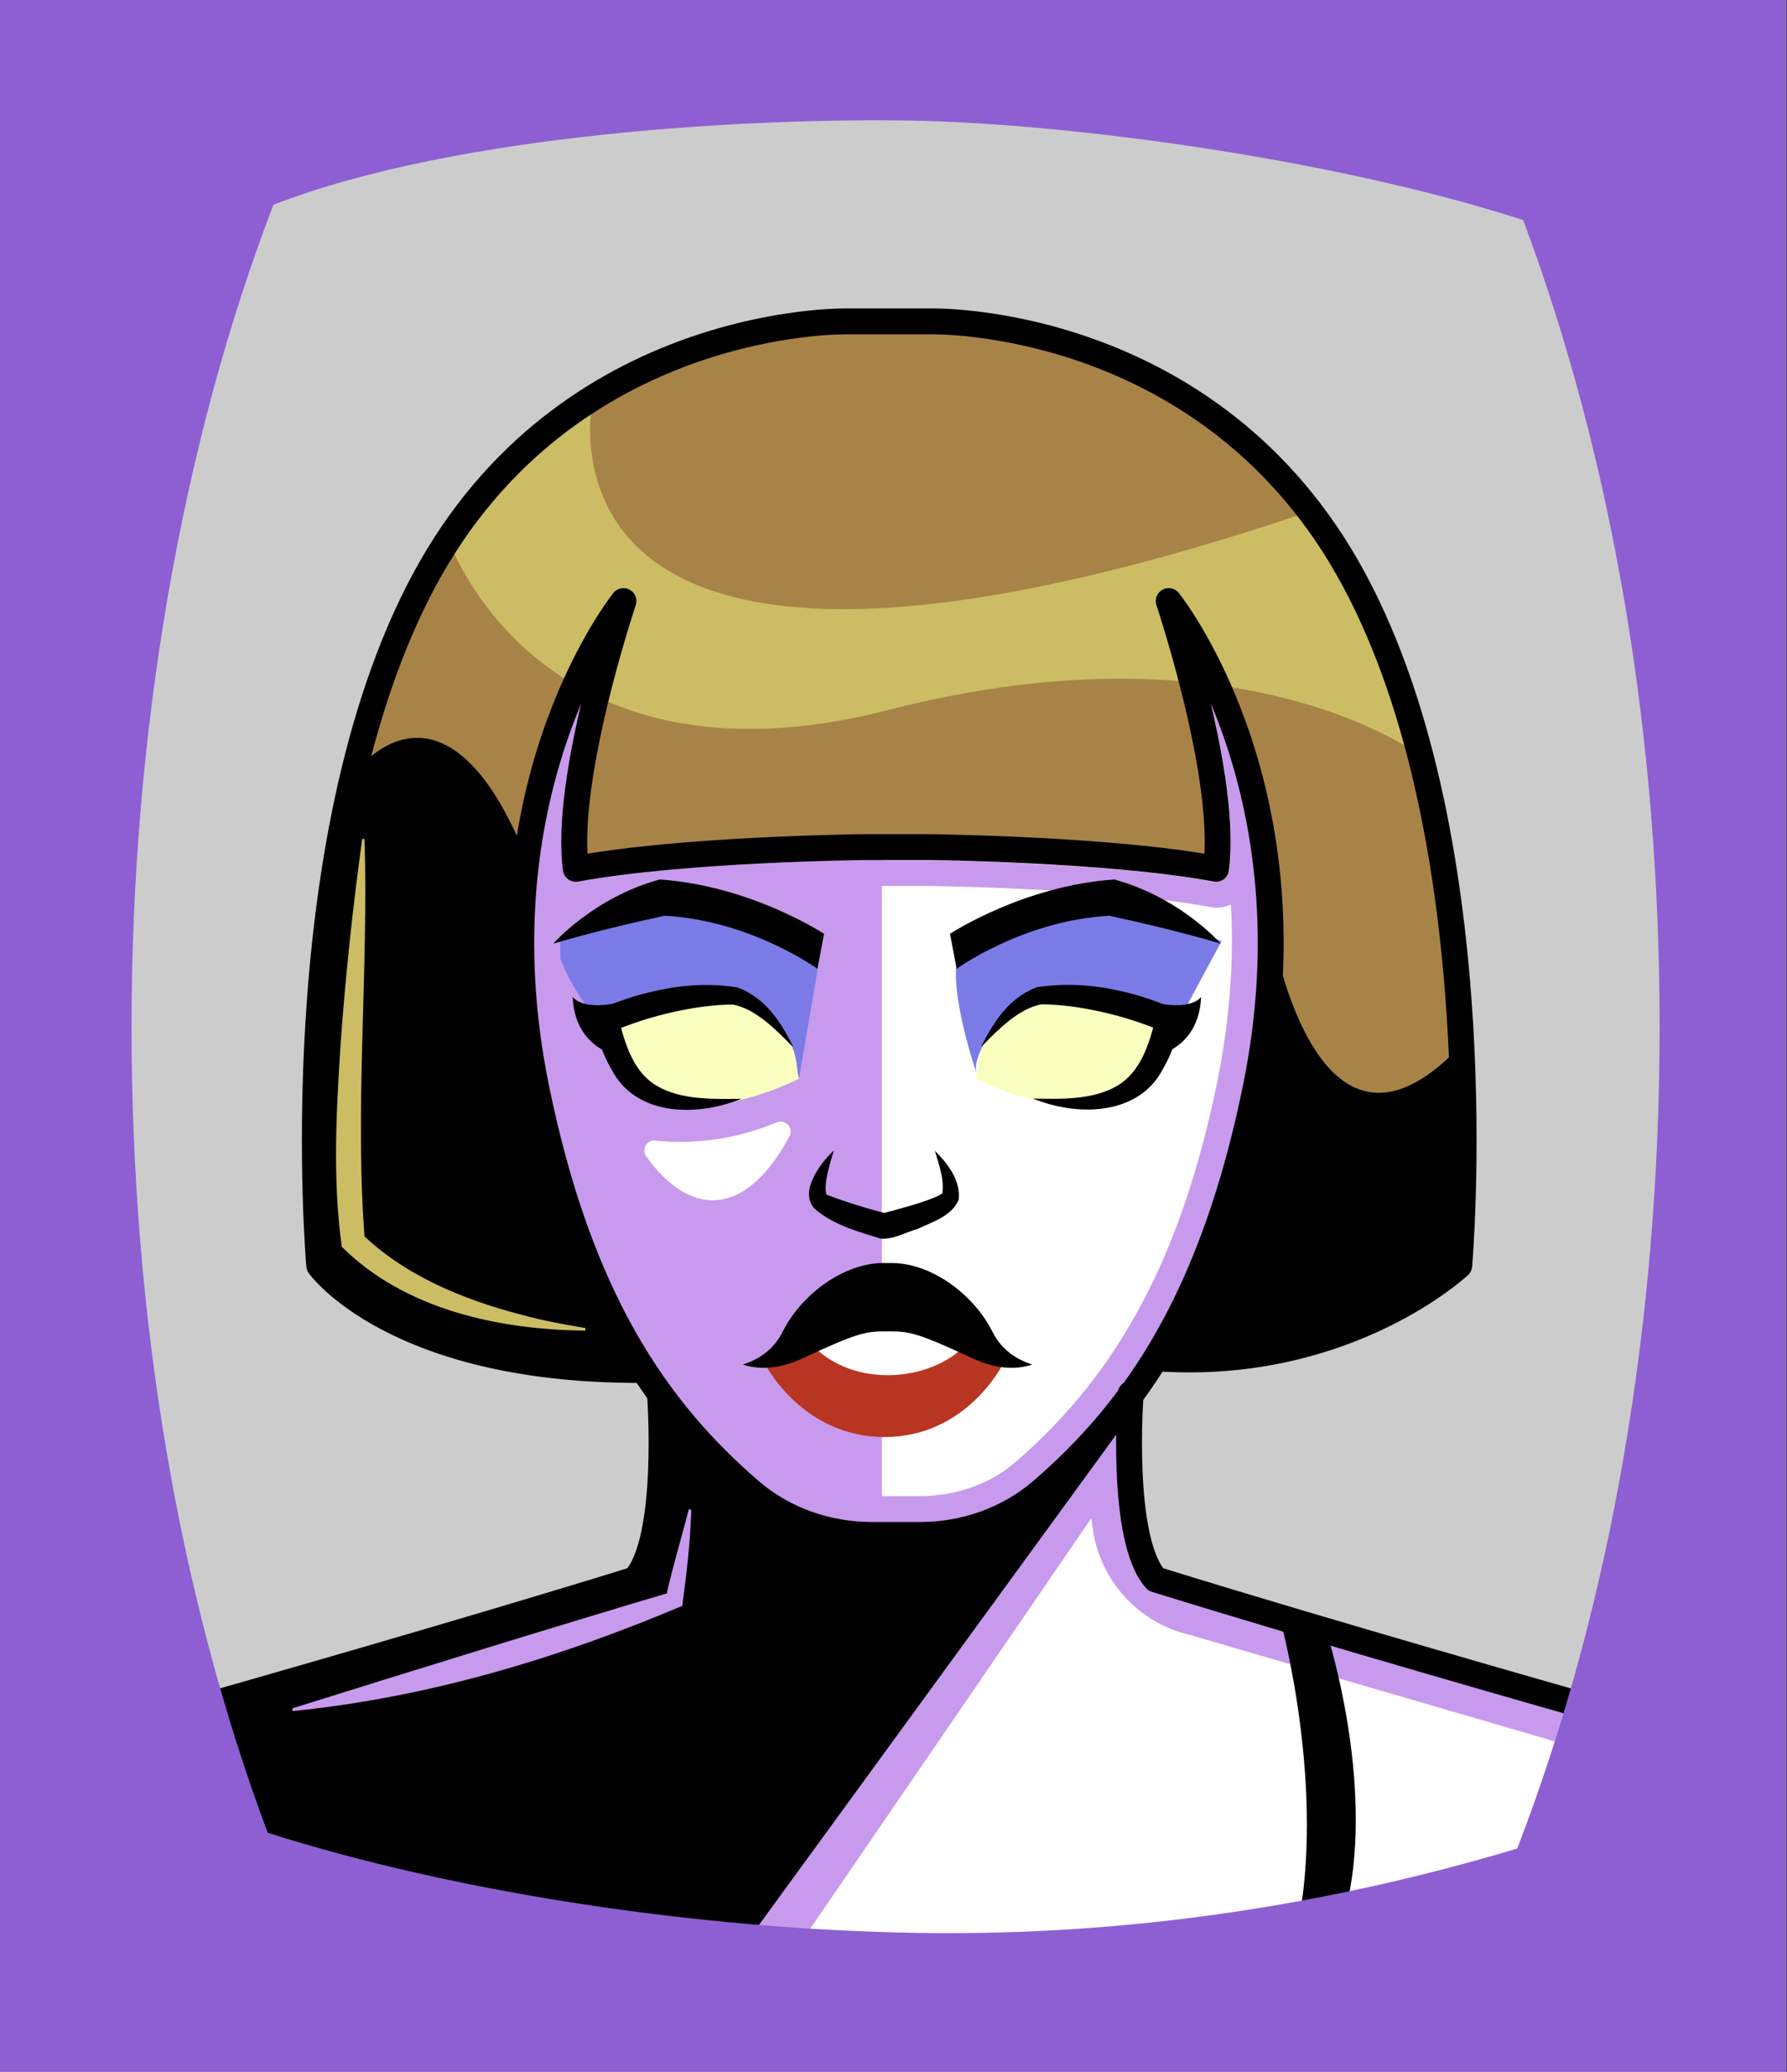 <svg id="Capa_2" xmlns="http://www.w3.org/2000/svg" xmlns:xlink="http://www.w3.org/1999/xlink" viewBox="0 0 69.02 80">
<rect x="0" y="0" width="69.02" height="80" fill="#333333" stroke="none"/>
<defs >
<style >
.cls-1{fill:#c89aed;}.cls-2{fill:#fff;}.cls-3{fill:#f8ffbf;}.cls-4{fill:#7b7be8;}.cls-5{fill:#a88347;}.cls-6{fill:#782ab5;}.cls-7{stroke-miterlimit:10;}.cls-7,.cls-8,.cls-9,.cls-10,.cls-11,.cls-12{fill:none;}.cls-7,.cls-8,.cls-12{stroke:#000;}.cls-8,.cls-9,.cls-12{stroke-linecap:round;stroke-linejoin:round;}.cls-9{stroke:#deb778;stroke-dasharray:0 0 0 4.06;}.cls-13{fill:#deb778;}.cls-14{fill:url(#USGS_19_Inundación_de_tierra_2);}.cls-11{stroke:#1d1d1b;stroke-dasharray:0 0 2 2;stroke-width:.3px;}.cls-12{stroke-width:1px;}.cls-15{fill:#ccbc64;}.cls-16{fill:#fcf0c5;}.cls-17{fill:#b83521;}
</style>
<pattern id="USGS_19_Inundación_de_tierra_2" x="0" y="0" width="72" height="72" patternTransform="translate(195.52 -16279) rotate(-90)" patternUnits="userSpaceOnUse" viewBox="0 0 72 72">
<g >
<rect class="cls-10" width="72" height="72">
</rect>
<g >
<line class="cls-11" x1="71" y1="71" x2="144.44" y2="71">
</line>
<line class="cls-11" x1="71" y1="67" x2="144.44" y2="67">
</line>
<line class="cls-11" x1="71" y1="63" x2="144.44" y2="63">
</line>
<line class="cls-11" x1="71" y1="59" x2="144.44" y2="59">
</line>
<line class="cls-11" x1="71" y1="55" x2="144.44" y2="55">
</line>
<line class="cls-11" x1="71" y1="51" x2="144.44" y2="51">
</line>
<line class="cls-11" x1="71" y1="47" x2="144.44" y2="47">
</line>
<line class="cls-11" x1="71" y1="43" x2="144.44" y2="43">
</line>
<line class="cls-11" x1="71" y1="39" x2="144.44" y2="39">
</line>
<line class="cls-11" x1="71" y1="35" x2="144.44" y2="35">
</line>
<line class="cls-11" x1="71" y1="31" x2="144.44" y2="31">
</line>
<line class="cls-11" x1="71" y1="27" x2="144.44" y2="27">
</line>
<line class="cls-11" x1="71" y1="23" x2="144.44" y2="23">
</line>
<line class="cls-11" x1="71" y1="19" x2="144.44" y2="19">
</line>
<line class="cls-11" x1="71" y1="15" x2="144.44" y2="15">
</line>
<line class="cls-11" x1="71" y1="11" x2="144.44" y2="11">
</line>
<line class="cls-11" x1="71" y1="7" x2="144.44" y2="7">
</line>
<line class="cls-11" x1="71" y1="3" x2="144.44" y2="3">
</line>
</g>
<g >
<line class="cls-11" x1="-1" y1="71" x2="72.44" y2="71">
</line>
<line class="cls-11" x1="-1" y1="67" x2="72.44" y2="67">
</line>
<line class="cls-11" x1="-1" y1="63" x2="72.44" y2="63">
</line>
<line class="cls-11" x1="-1" y1="59" x2="72.44" y2="59">
</line>
<line class="cls-11" x1="-1" y1="55" x2="72.44" y2="55">
</line>
<line class="cls-11" x1="-1" y1="51" x2="72.44" y2="51">
</line>
<line class="cls-11" x1="-1" y1="47" x2="72.44" y2="47">
</line>
<line class="cls-11" x1="-1" y1="43" x2="72.44" y2="43">
</line>
<line class="cls-11" x1="-1" y1="39" x2="72.44" y2="39">
</line>
<line class="cls-11" x1="-1" y1="35" x2="72.44" y2="35">
</line>
<line class="cls-11" x1="-1" y1="31" x2="72.44" y2="31">
</line>
<line class="cls-11" x1="-1" y1="27" x2="72.44" y2="27">
</line>
<line class="cls-11" x1="-1" y1="23" x2="72.44" y2="23">
</line>
<line class="cls-11" x1="-1" y1="19" x2="72.44" y2="19">
</line>
<line class="cls-11" x1="-1" y1="15" x2="72.44" y2="15">
</line>
<line class="cls-11" x1="-1" y1="11" x2="72.44" y2="11">
</line>
<line class="cls-11" x1="-1" y1="7" x2="72.44" y2="7">
</line>
<line class="cls-11" x1="-1" y1="3" x2="72.44" y2="3">
</line>
<line class="cls-11" x1="1.04" y1="69" x2="74.48" y2="69">
</line>
<line class="cls-11" x1="1.04" y1="65" x2="74.48" y2="65">
</line>
<line class="cls-11" x1="1.04" y1="61" x2="74.48" y2="61">
</line>
<line class="cls-11" x1="1.04" y1="57" x2="74.48" y2="57">
</line>
<line class="cls-11" x1="1.04" y1="53" x2="74.48" y2="53">
</line>
<line class="cls-11" x1="1.04" y1="49" x2="74.48" y2="49">
</line>
<line class="cls-11" x1="1.04" y1="45" x2="74.48" y2="45">
</line>
<line class="cls-11" x1="1.04" y1="41" x2="74.48" y2="41">
</line>
<line class="cls-11" x1="1.04" y1="37" x2="74.48" y2="37">
</line>
<line class="cls-11" x1="1.04" y1="33" x2="74.48" y2="33">
</line>
<line class="cls-11" x1="1.04" y1="29" x2="74.48" y2="29">
</line>
<line class="cls-11" x1="1.04" y1="25" x2="74.48" y2="25">
</line>
<line class="cls-11" x1="1.04" y1="21" x2="74.48" y2="21">
</line>
<line class="cls-11" x1="1.04" y1="17" x2="74.48" y2="17">
</line>
<line class="cls-11" x1="1.04" y1="13" x2="74.48" y2="13">
</line>
<line class="cls-11" x1="1.04" y1="9" x2="74.48" y2="9">
</line>
<line class="cls-11" x1="1.04" y1="5" x2="74.48" y2="5">
</line>
<line class="cls-11" x1="1.04" y1="1" x2="74.48" y2="1">
</line>
</g>
<g >
<line class="cls-11" x1="-73" y1="71" x2=".44" y2="71">
</line>
<line class="cls-11" x1="-73" y1="67" x2=".44" y2="67">
</line>
<line class="cls-11" x1="-73" y1="63" x2=".44" y2="63">
</line>
<line class="cls-11" x1="-73" y1="59" x2=".44" y2="59">
</line>
<line class="cls-11" x1="-73" y1="55" x2=".44" y2="55">
</line>
<line class="cls-11" x1="-73" y1="51" x2=".44" y2="51">
</line>
<line class="cls-11" x1="-73" y1="47" x2=".44" y2="47">
</line>
<line class="cls-11" x1="-73" y1="43" x2=".44" y2="43">
</line>
<line class="cls-11" x1="-73" y1="39" x2=".44" y2="39">
</line>
<line class="cls-11" x1="-73" y1="35" x2=".44" y2="35">
</line>
<line class="cls-11" x1="-73" y1="31" x2=".44" y2="31">
</line>
<line class="cls-11" x1="-73" y1="27" x2=".44" y2="27">
</line>
<line class="cls-11" x1="-73" y1="23" x2=".44" y2="23">
</line>
<line class="cls-11" x1="-73" y1="19" x2=".44" y2="19">
</line>
<line class="cls-11" x1="-73" y1="15" x2=".44" y2="15">
</line>
<line class="cls-11" x1="-73" y1="11" x2=".44" y2="11">
</line>
<line class="cls-11" x1="-73" y1="7" x2=".44" y2="7">
</line>
<line class="cls-11" x1="-73" y1="3" x2=".44" y2="3">
</line>
<line class="cls-11" x1="-70.96" y1="69" x2="2.48" y2="69">
</line>
<line class="cls-11" x1="-70.96" y1="65" x2="2.48" y2="65">
</line>
<line class="cls-11" x1="-70.96" y1="61" x2="2.48" y2="61">
</line>
<line class="cls-11" x1="-70.96" y1="57" x2="2.48" y2="57">
</line>
<line class="cls-11" x1="-70.96" y1="53" x2="2.48" y2="53">
</line>
<line class="cls-11" x1="-70.96" y1="49" x2="2.48" y2="49">
</line>
<line class="cls-11" x1="-70.96" y1="45" x2="2.48" y2="45">
</line>
<line class="cls-11" x1="-70.96" y1="41" x2="2.48" y2="41">
</line>
<line class="cls-11" x1="-70.96" y1="37" x2="2.48" y2="37">
</line>
<line class="cls-11" x1="-70.96" y1="33" x2="2.48" y2="33">
</line>
<line class="cls-11" x1="-70.96" y1="29" x2="2.48" y2="29">
</line>
<line class="cls-11" x1="-70.96" y1="25" x2="2.48" y2="25">
</line>
<line class="cls-11" x1="-70.96" y1="21" x2="2.48" y2="21">
</line>
<line class="cls-11" x1="-70.96" y1="17" x2="2.48" y2="17">
</line>
<line class="cls-11" x1="-70.96" y1="13" x2="2.48" y2="13">
</line>
<line class="cls-11" x1="-70.96" y1="9" x2="2.48" y2="9">
</line>
<line class="cls-11" x1="-70.96" y1="5" x2="2.48" y2="5">
</line>
<line class="cls-11" x1="-70.96" y1="1" x2="2.48" y2="1">
</line>
</g>
</g>
</pattern>
</defs>
  <path
     style="opacity:1;vector-effect:none;fill:#cccccc;fill-opacity:1;fill-rule:nonzero;stroke:none;stroke-width:4.495;stroke-linecap:butt;stroke-linejoin:miter;stroke-miterlimit:4;stroke-dasharray:none;stroke-dashoffset:0;stroke-opacity:1"
     d="M -0.08,0.361 V 80.361 H 68.92 V 0.361 Z"
     id="rect4304"/>

<g id="Capa_10">
<g >
<path class="cls-1" d="M61.4,66.11v8.06l-29.45,3.79-23.58-5.62,.12-7.09,16.5-4.15s1.46-5.38-.37-8.55c0,0-7.94,.85-12.46-3.91-.73-13.93,1.95-25.66,8.31-31.4,6.35-5.74,16.12-5.13,21.62-3.79,5.5,1.34,11,7.33,13.44,17.72,2.44,10.38,.86,17.59,.86,17.59,0,0-5.8,4.52-11.3,3.62-.14-.02-.29-.05-.43-.08-.99,1.52-1.22,2.32-1.22,2.32l1.1,6.11,16.86,5.38Z">
</path>
<path class="cls-4" d="M30.86,41.66l.88-5.17c-3.83-1.7-6.3-1.57-6.3-1.57,0,0-3.26,1.07-4,1.47,.5,1.9,1.87,3.23,1.87,3.23,0,0,3.96-1.23,5.16-1.13,1.5,.63,2.39,3.17,2.39,3.17Z">
</path>
<path class="cls-2" d="M34.06,58.82v-26.2l12.79,.64s-.38-5.63-.41-7.23c4.61,6.51,2.49,17.29-.27,23.34-2.67,5.51-6.75,8.73-8.29,9.52s-3.82-.08-3.82-.08Z">
</path>
<path class="cls-5" d="M56.39,48.76s-5.8,4.52-11.3,3.62c-.01-.01-.02-.03-.03-.05,2-3.69,4.43-13.58,4-17.37-.4-3.62-2.44-8.5-2.62-8.92,.08,.35,.91,4.03,.41,7.23-1.05-.31-15.36-1.26-24.73,.21-.61-2.45,1.26-8.99,1.36-9.35-.16,.26-2.75,4.54-3.47,11.88-.63,7.26,4.61,16.54,4.61,16.54,0,0-7.94,.85-12.46-3.91-.73-13.93,1.95-25.66,8.31-31.4,6.35-5.74,16.12-5.13,21.62-3.79,5.5,1.34,11,7.33,13.44,17.72,2.44,10.38,.86,17.59,.86,17.59Z">
</path>
<path d="M13.97,29.56s3.09-3.77,6.06,2.86c-.57,10.18,4.59,20.13,4.59,20.13,0,0-6.26,1.56-12.46-3.91-1.17-12.56,1.81-19.08,1.81-19.08Z">
</path>
<path class="cls-3" d="M30.86,41.66c-.2-.79,.14-1.9-2.54-3.18-3.66,.16-5.01,1.03-5.01,1.03,0,0,.23,2.5,2.51,3.05s5.04-.91,5.04-.91Z">
</path>
<path class="cls-3" d="M37.69,41.66c.2-.79-.14-1.9,2.54-3.18,3.66,.16,5.01,1.03,5.01,1.03,0,0-.23,2.5-2.51,3.05s-5.04-.91-5.04-.91Z">
</path>
<path d="M43.27,55.18l-15.24,20.91-18.12-2.69-1.42-8.14,16.2-4.21,.84-6.69s3.44,4.09,5.76,4.74,5.39,.09,6.6-.19,5.39-3.72,5.39-3.72Z">
</path>
<path class="cls-2" d="M42.16,58.61l-12.18,17.78,29.36-2.06,1.77-6.78-15.19-4.43c-1.97-.47-3.45-2.11-3.72-4.12l-.05-.39Z">
</path>
<path class="cls-1" d="M35.82,34.21c.07,0,6.9,.08,10.84,.8,.1,.02,.21,.04,.31,.04,.19,0,.39-.04,.57-.12,.03,.48,.04,.97,.04,1.46,0,1.72-.19,3.5-.55,5.31-1.37,6.72-3.77,11.26-7.78,14.73-.99,.87-2.31,1.34-3.71,1.34h-1.87c-1.39,0-2.71-.47-3.71-1.34-4.01-3.45-6.41-8-7.78-14.73-.51-2.49-.62-4.75-.5-6.76,.18,.07,.36,.11,.56,.11,.11,0,.22-.01,.28-.03,3.96-.73,10.81-.81,10.87-.81h2.44m10.93-7.1c.51,2.18,.95,4.73,.72,6.51-.02,.13-.1,.25-.21,.33-.09,.06-.19,.1-.29,.1-.03,0-.06,0-.09,0-4.06-.75-10.99-.83-11.06-.83h-2.44c-.06,0-6.99,.08-11.05,.83-.03,0-.07,.01-.1,.01-.1,0-.2-.03-.28-.1-.11-.08-.19-.2-.21-.33-.23-1.77,.19-4.28,.71-6.46-1.33,3.15-2.58,8.22-1.25,14.74,1.42,6.96,3.92,11.68,8.11,15.29,1.18,1.02,2.73,1.58,4.36,1.58h1.87c1.64,0,3.19-.56,4.37-1.59,4.18-3.61,6.68-8.32,8.1-15.28,.4-1.98,.57-3.82,.57-5.51,0-3.94-.9-7.08-1.83-9.28h0Z">
</path>
<path class="cls-15" d="M22.94,15.11s-3.86,15.35,27.82,4.58c3.86,5.21,4.13,9.51,4.13,9.51,0,0-6.91-5.3-20.55-1.79s-17.05-6.64-17.05-6.64c0,0,2.69-4.04,5.65-5.65Z">
</path>
<path class="cls-2" d="M25.31,44.04c.98,.11,2.73,.12,4.69-.7,.33-.14,.67,.22,.49,.54-1.76,3.27-3.92,3.04-5.53,.77-.19-.27,.02-.65,.35-.61Z">
</path>
<path class="cls-4" d="M37.73,41.49s-1.17-3.41-.7-4.68c1.82-1.36,6.22-1.92,6.22-1.92l3.93,1.45-1.96,3.65s-2.39-1.73-5.43-1.36c-1.54,.7-2.29,2.39-2.06,2.85Z">
</path>
<path d="M49.08,35.7s1.61,10.15,6.94,5.08c.68,6.01,.08,8.29,.08,8.29,0,0-6.39,4.94-11.45,3.23,3.49-5.35,4.59-14.91,4.42-16.6Z">
</path>
<path class="cls-8" d="M44.84,52.46c7.22,.44,11.52-3.59,11.52-3.59,0,0,1.44-16.25-4.06-26.48-5.5-10.24-16.33-9.98-16.33-9.98h-3.25s-10.83-.25-16.33,9.98-4.06,26.48-4.06,26.48c0,0,2.87,4.03,12.35,4.03">
</path>
<path class="cls-8" d="M48.5,42c-1.65,8.09-4.62,12.42-8.26,15.56-1.3,1.12-2.98,1.71-4.7,1.71h-1.87c-1.71,0-3.39-.58-4.69-1.7-3.65-3.14-6.62-7.47-8.27-15.57-2.31-11.31,3.03-18.36,3.37-18.79-.12,.37-2.29,6.91-1.84,10.34,4.15-.77,11.14-.84,11.14-.84h2.45s6.99,.07,11.14,.84c.45-3.43-1.71-9.97-1.83-10.34,.34,.43,5.67,7.48,3.36,18.79Z">
</path>
<path d="M31.83,36.05l-.26,1.36s-2.55-1.86-5.89-2.05c-2.67,.57-4.31,1.08-4.31,1.08,0,0,1.53-1.77,4.11-2.48,3.53,.24,6.35,2.1,6.35,2.1Z">
</path>
<path d="M30.61,40.41c-.64-.65-1.42-1.45-2.3-1.62-1.38,0-3.27,.43-4.7,1.06,0,0,.28-.56,.28-.56,.25,1.07,.6,2.13,1.48,2.64,.94,.55,2.16,.51,3.26,.5-1.69,.69-4.09,.7-5.03-1.17-.33-.56-.51-1.16-.66-1.75-.06-.23,.06-.46,.27-.55,.82-.38,1.68-.63,2.56-.79,.89-.16,1.81-.19,2.72-.04,1.08,.41,1.67,1.33,2.14,2.28h0Z">
</path>
<path d="M22.12,38.49s.35,.6,2.01,.17c-.73,.95-.39,2.07-.39,2.07,0,0-1.55-.33-1.62-2.24Z">
</path>
<path d="M36.69,36.05l.26,1.36s2.55-1.86,5.89-2.05c2.67,.57,4.31,1.08,4.31,1.08,0,0-1.53-1.77-4.11-2.48-3.53,.24-6.35,2.1-6.35,2.1Z">
</path>
<path d="M37.9,40.41c.48-.95,1.06-1.88,2.15-2.29,.9-.14,1.82-.11,2.71,.04,.88,.16,1.74,.41,2.56,.79,.21,.1,.32,.33,.27,.55-.15,.59-.33,1.19-.66,1.75-.94,1.86-3.35,1.86-5.03,1.17,1.09,.02,2.32,.06,3.26-.5,.87-.51,1.23-1.57,1.48-2.64l.28,.56c-1.42-.63-3.33-1.06-4.7-1.06-.88,.17-1.66,.97-2.3,1.62h0Z">
</path>
<path d="M46.39,38.49s-.35,.6-2.01,.17c.73,.95,.39,2.07,.39,2.07,0,0,1.55-.33,1.62-2.24Z">
</path>
<path d="M36.09,44.42c.5,.49,1.02,1.15,.94,1.9-.27,.65-1.04,.87-1.58,1.13-.47,.13-.94,.42-1.43,.38-.84-.26-1.73-.5-2.44-1.06-.83-.62,.08-1.84,.63-2.35-.16,.5-.41,1.32-.29,1.71,.65,.25,1.59,.55,2.37,.74,0,0-.26,0-.26,0,.74-.2,1.53-.4,2.16-.67,.07-.03,.14-.07,.17-.1,.03-.04,0,.08,.04-.04,.07-.54-.14-1.1-.3-1.65h0Z">
</path>
<path class="cls-17" d="M29.59,52.74s1.43,2.75,4.58,2.75,4.55-2.79,4.55-2.79l-1.95-1.1-5.47,.12-1.71,1.03Z">
</path>
<path class="cls-2" d="M31.46,52.02s.94,1.08,2.82,1.08,2.88-1.03,2.88-1.03c0,0-2.31-3.31-5.7-.06Z">
</path>
<path d="M34.44,48.77c1.5,0,3.15,1.17,3.9,2.67,.36,.72,.99,1.08,1.53,1.25-.51,.17-1.29,.24-2.33-.25-1.96-.91-2.37-1.03-3.12-1.03h-.28c-.75,0-1.16,.12-3.12,1.03-1.04,.49-1.82,.42-2.33,.25,.55-.17,1.17-.53,1.53-1.25,.75-1.5,2.4-2.67,3.9-2.67h.32Z">
</path>
<path class="cls-12" d="M25.49,53.82s.43,5.64-.97,7.17c-6.5,2.02-16.22,4.78-16.22,4.78">
</path>
<path d="M19.07,74.49c-1.1-5.29,.55-11.6,.63-11.84l-1.82,.55s-1.78,5.6-.76,10.22c1.31,.38,1.96,1.08,1.96,1.08Z">
</path>
<path class="cls-12" d="M43.67,53.82s-.43,5.64,.97,7.17c6.5,2.02,16.22,4.78,16.22,4.78">
</path>
<path d="M50.1,74.49c1.1-5.29-.55-11.6-.63-11.84l1.82,.55s1.78,5.6,.76,10.22c-1.31,.38-1.96,1.08-1.96,1.08Z">
</path>
<path class="cls-1" d="M26.7,58.31c-.04,1.24-.18,2.47-.35,3.7-4.8,2.03-9.84,3.54-15.04,4.06,0,0-.03-.1-.03-.1,4.28-1.34,10.27-3.2,14.5-4.45-.16,.28,.86-3.3,.82-3.24,0,0,.1,.02,.1,.02h0Z">
</path>
<path class="cls-15" d="M14.08,32.4c.16,5.1-.4,10.54,.02,15.6,0,0-.23-.46-.23-.46,1.69,1.69,3.98,2.63,6.28,3.23,.8,.22,1.62,.37,2.46,.51v.1c-3.33-.03-6.98-.81-9.41-3.24-.36-2.62-.21-5.27-.04-7.9,.19-2.63,.47-5.24,.83-7.85,0,0,.1,.01,.1,.01h0Z">
</path>
</g>
</g>

  <path
     style="opacity:1;vector-effect:none;fill:#8d5fd3;fill-opacity:1;fill-rule:nonzero;stroke:none;stroke-width:2.358;stroke-linecap:butt;stroke-linejoin:miter;stroke-miterlimit:4;stroke-dasharray:none;stroke-dashoffset:0;stroke-opacity:0.442"
     d="M 0,1.2e-7 V 80 H 69 V 1.2e-7 Z M 35.24,4.658 c 6.068,0.112 16.27,1.47 23.59,3.84 3.46,9.24 5.27,19.951 5.27,31.141 0,11.47 -1.89,22.39 -5.5,31.74 -7.2,2.16 -14.94,3.377 -23.02,3.26 -8.58,-0.124 -18.036,-1.573 -25.24,-3.869 -3.45,-9.22 -5.26,-19.931 -5.26,-31.131 0,-11.2 1.89,-22.38 5.48,-31.73 C 17.683,5.134 29.173,4.546 35.24,4.658 Z"
     id="rect4304" />


</svg>
